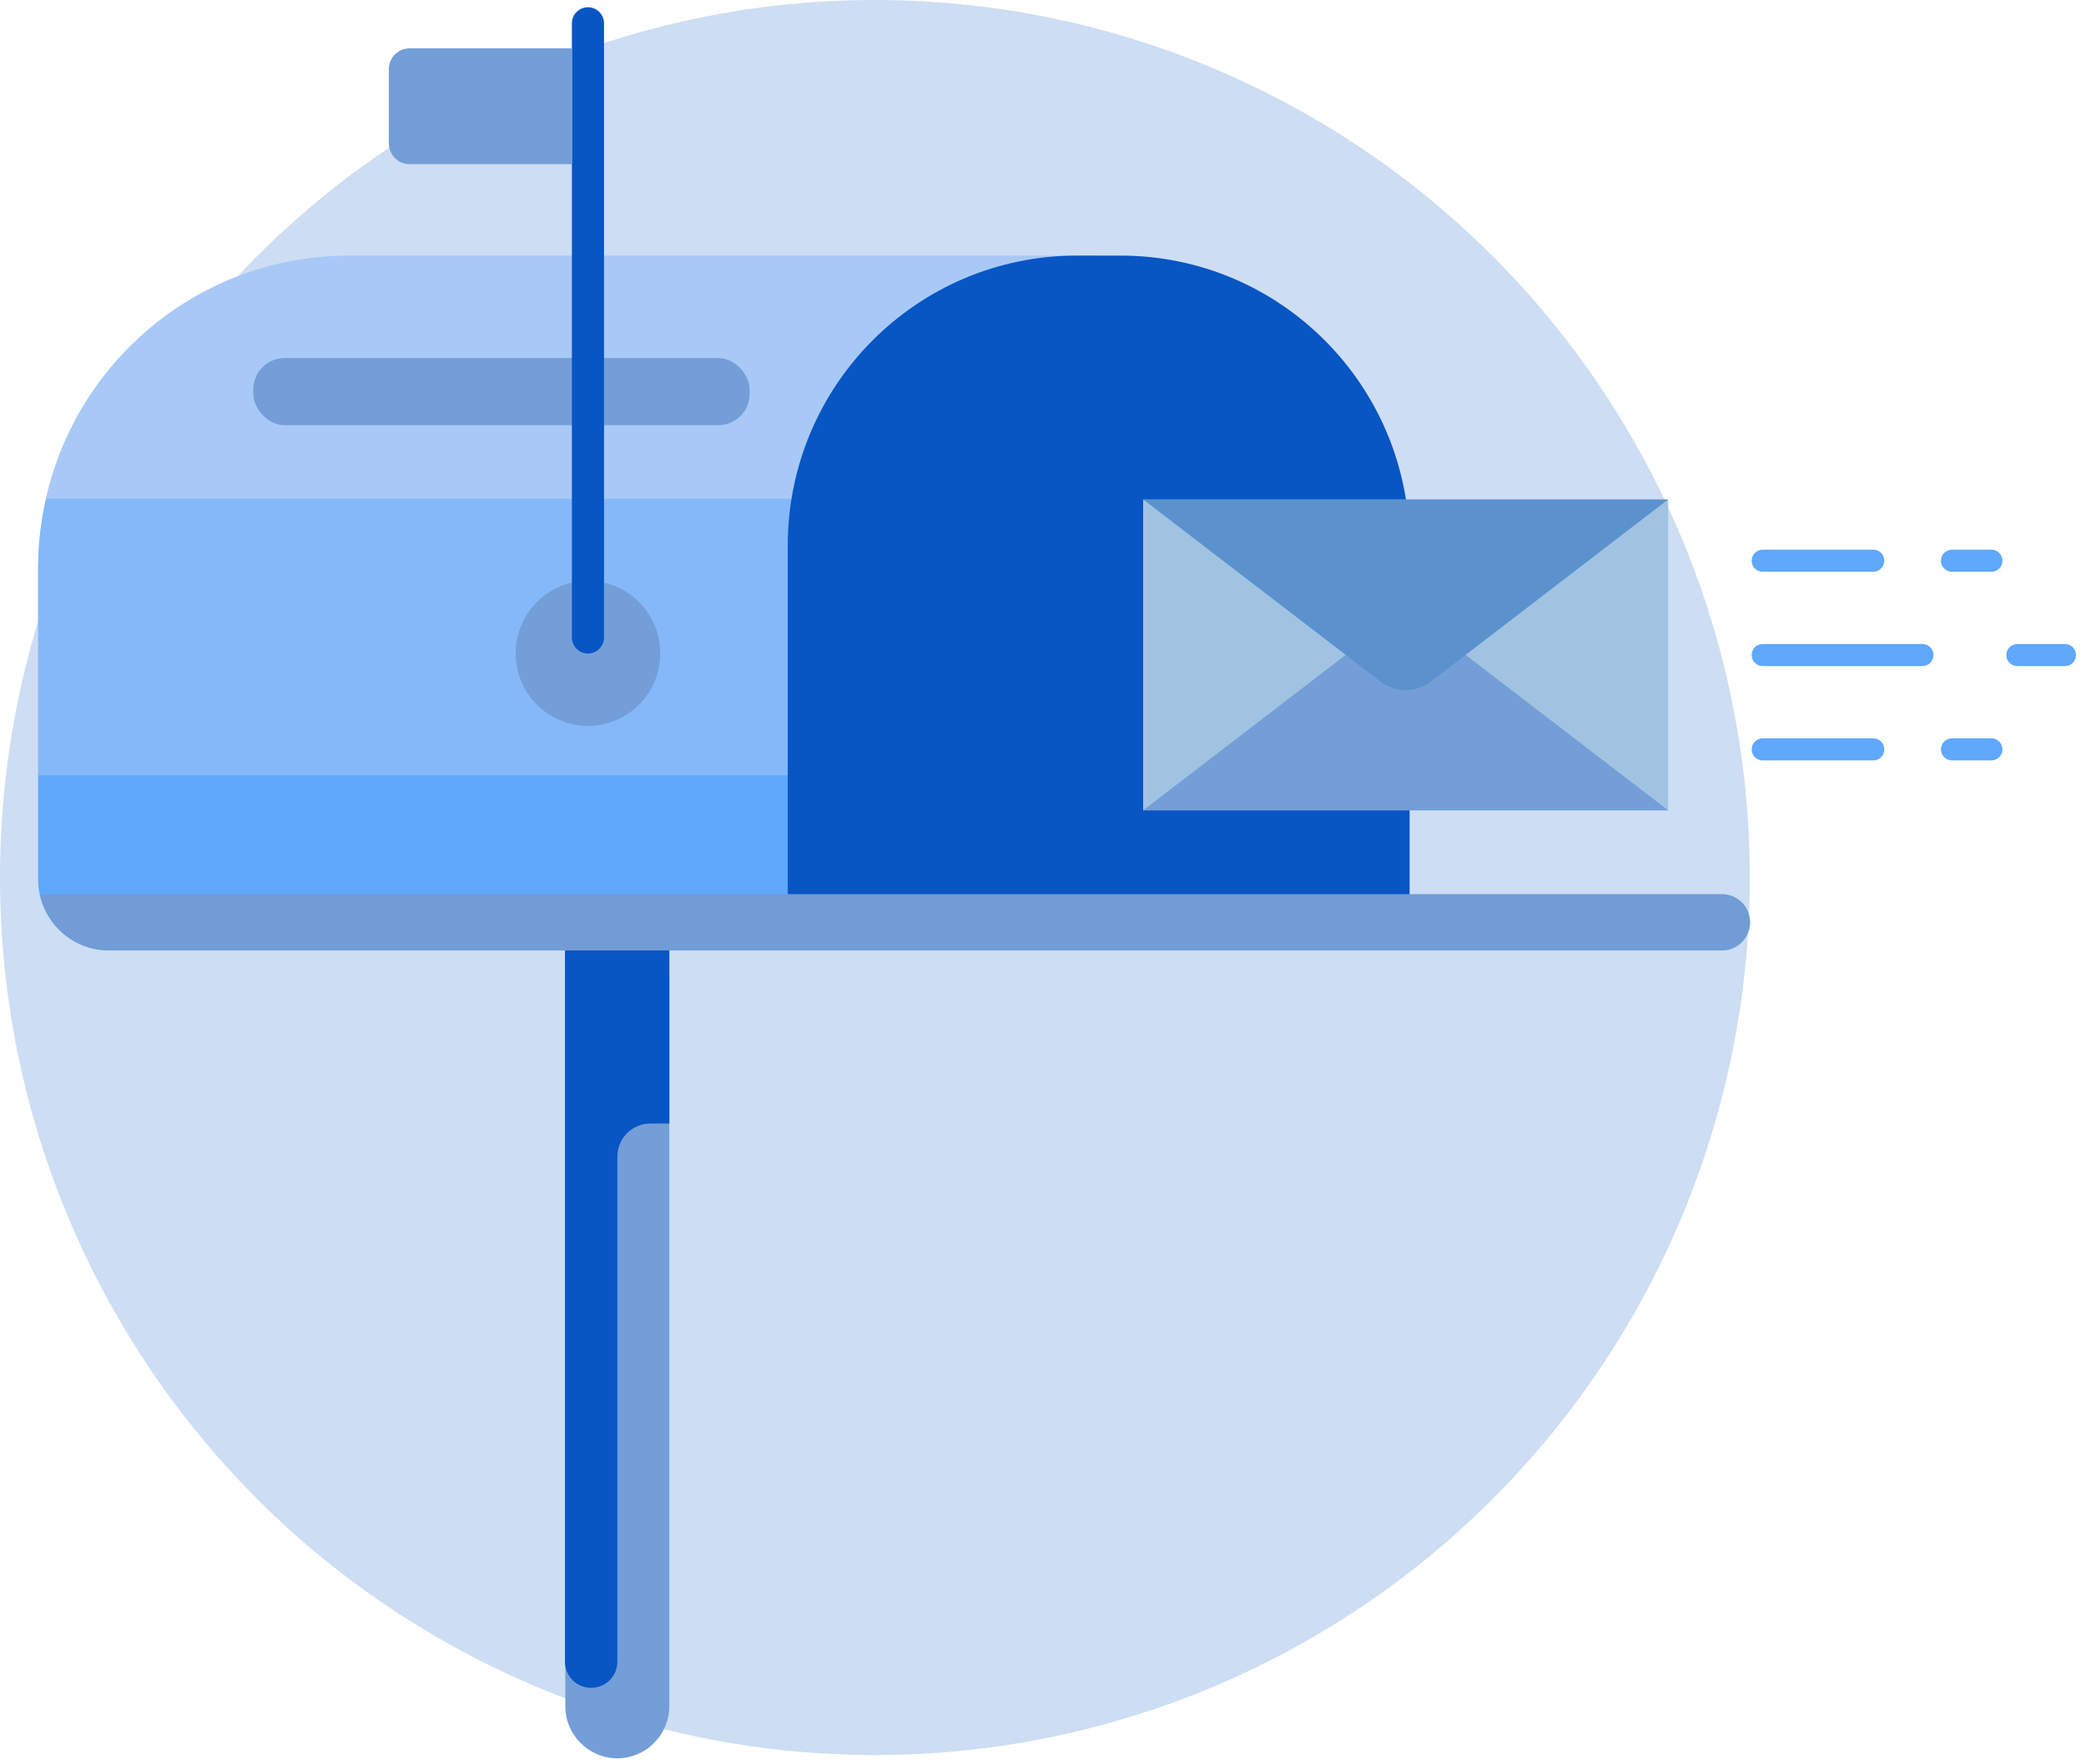 <?xml version="1.0" encoding="UTF-8"?>
<svg width="149px" height="126px" viewBox="0 0 149 126" version="1.1" xmlns="http://www.w3.org/2000/svg" xmlns:xlink="http://www.w3.org/1999/xlink">
    <!-- Generator: sketchtool 53.2 (72643) - https://sketchapp.com -->
    <title>E891BA69-9A85-4B07-B7A6-F074EF950978</title>
    <desc>Created with sketchtool.</desc>
    <g id="Web" stroke="none" stroke-width="1" fill="none" fill-rule="evenodd">
        <g id="Tu-carro-Endoso-Manual" transform="translate(-927, -218)">
            <g id="Group-2" transform="translate(265, 95)">
                <g id="Paso-3" transform="translate(593, 123)">
                    <g id="Recurso-54" transform="translate(69, 0)">
                        <ellipse id="Oval" fill="#0855C4" fill-rule="nonzero" opacity="0.2" cx="62.493" cy="62.678" rx="62.493" ry="62.678"></ellipse>
                        <path d="M47.807,121.858 L47.807,69.708 C47.804,68.681 46.973,67.85 45.949,67.85 L42.237,67.85 C41.213,67.85 40.382,68.681 40.379,69.708 L40.379,121.858 C40.379,123.917 42.043,125.586 44.096,125.586 L44.096,125.586 C46.147,125.583 47.807,123.914 47.807,121.858 Z" id="Path" fill="#739ED7" fill-rule="nonzero"></path>
                        <path d="M44.096,118.687 L44.096,82.619 C44.094,81.989 44.344,81.384 44.789,80.939 C45.233,80.494 45.837,80.246 46.465,80.249 L47.813,80.249 L47.813,67.85 L40.356,67.85 L40.356,118.687 C40.356,119.182 40.552,119.656 40.9,120.006 C41.249,120.355 41.721,120.552 42.214,120.552 L42.214,120.552 C42.711,120.558 43.19,120.364 43.544,120.014 C43.897,119.663 44.096,119.186 44.096,118.687 Z" id="Path" fill="#0855C4" fill-rule="nonzero"></path>
                        <path d="M78.463,65.537 L78.463,18.256 L24.936,18.256 C12.676,18.256 2.736,28.224 2.736,40.521 L2.736,62.833 C2.737,63.793 3.016,64.733 3.539,65.537 L78.463,65.537 Z" id="Path" fill="#A8C9F6" fill-rule="nonzero"></path>
                        <path d="M3.293,35.619 C2.921,37.227 2.728,38.871 2.719,40.521 L2.719,62.833 C2.722,65.603 4.96,67.847 7.721,67.85 L78.463,67.85 L78.463,35.631 L3.293,35.619 Z" id="Path" fill="#84B8F9" fill-rule="nonzero"></path>
                        <path d="M78.463,65.393 L78.463,55.377 L2.736,55.377 L2.736,62.856 C2.741,63.75 2.984,64.626 3.442,65.393 L78.463,65.393 Z" id="Path" fill="#5EA8FC" fill-rule="nonzero"></path>
                        <path d="M76.903,18.256 L80.035,18.256 C91.44,18.256 100.686,27.529 100.686,38.968 L100.686,65.388 L56.269,65.388 L56.269,38.951 C56.278,27.525 65.511,18.265 76.903,18.256 Z" id="Path" fill="#0855C4" fill-rule="nonzero"></path>
                        <path d="M123.001,63.863 L2.868,63.863 C3.336,66.205 5.386,67.89 7.767,67.89 L123.001,67.89 C124.109,67.89 125.008,66.989 125.008,65.877 C125.008,64.765 124.109,63.863 123.001,63.863 L123.001,63.863 Z" id="Path" fill="#719CD5" fill-rule="nonzero"></path>
                        <rect id="Rectangle" fill="#A1C3E2" fill-rule="nonzero" x="81.652" y="35.688" width="37.499" height="22.191"></rect>
                        <polygon id="Path" fill="#739ED7" fill-rule="nonzero" points="119.157 57.879 100.405 43.49 81.652 57.879"></polygon>
                        <path d="M81.652,35.671 L98.604,48.68 C99.666,49.497 101.143,49.497 102.206,48.68 L119.157,35.671 L81.652,35.671 Z" id="Path" fill="#5B92CE" fill-rule="nonzero"></path>
                        <rect id="Rectangle" fill="#739ED7" fill-rule="nonzero" x="18.093" y="25.574" width="35.451" height="4.798" rx="2.235"></rect>
                        <path d="M41.996,41.488 C39.145,41.488 36.834,43.806 36.834,46.666 C36.834,49.526 39.145,51.844 41.996,51.844 C44.848,51.844 47.159,49.526 47.159,46.666 C47.159,43.806 44.848,41.488 41.996,41.488 Z" id="Path" fill="#739ED7" fill-rule="nonzero"></path>
                        <path d="M41.996,46.678 L41.996,46.678 C41.363,46.678 40.849,46.162 40.849,45.527 L40.849,1.668 C40.849,1.033 41.363,0.518 41.996,0.518 L41.996,0.518 C42.63,0.518 43.144,1.033 43.144,1.668 L43.144,45.538 C43.137,46.169 42.626,46.678 41.996,46.678 Z" id="Path" fill="#0855C4" fill-rule="nonzero"></path>
                        <path d="M29.256,3.452 L40.866,3.452 L40.866,11.725 L29.256,11.725 C28.438,11.725 27.776,11.061 27.776,10.241 L27.776,4.936 C27.776,4.117 28.438,3.452 29.256,3.452 Z" id="Path" fill="#739ED7" fill-rule="nonzero"></path>
                        <path d="M125.909,40.05 L133.802,40.05" id="Path" stroke="#5FA8FC" stroke-width="1.578" stroke-linecap="round" stroke-linejoin="round"></path>
                        <path d="M142.241,40.05 L139.43,40.05" id="Path" stroke="#5FA8FC" stroke-width="1.578" stroke-linecap="round" stroke-linejoin="round"></path>
                        <path d="M125.909,46.787 L137.313,46.787" id="Path" stroke="#5FA8FC" stroke-width="1.578" stroke-linecap="round" stroke-linejoin="round"></path>
                        <path d="M147.495,46.787 L144.099,46.787" id="Path" stroke="#5FA8FC" stroke-width="1.578" stroke-linecap="round" stroke-linejoin="round"></path>
                        <path d="M125.909,53.524 L133.802,53.524" id="Path" stroke="#5FA8FC" stroke-width="1.578" stroke-linecap="round" stroke-linejoin="round"></path>
                        <path d="M142.241,53.524 L139.43,53.524" id="Path" stroke="#5FA8FC" stroke-width="1.578" stroke-linecap="round" stroke-linejoin="round"></path>
                    </g>
                </g>
            </g>
        </g>
    </g>
</svg>